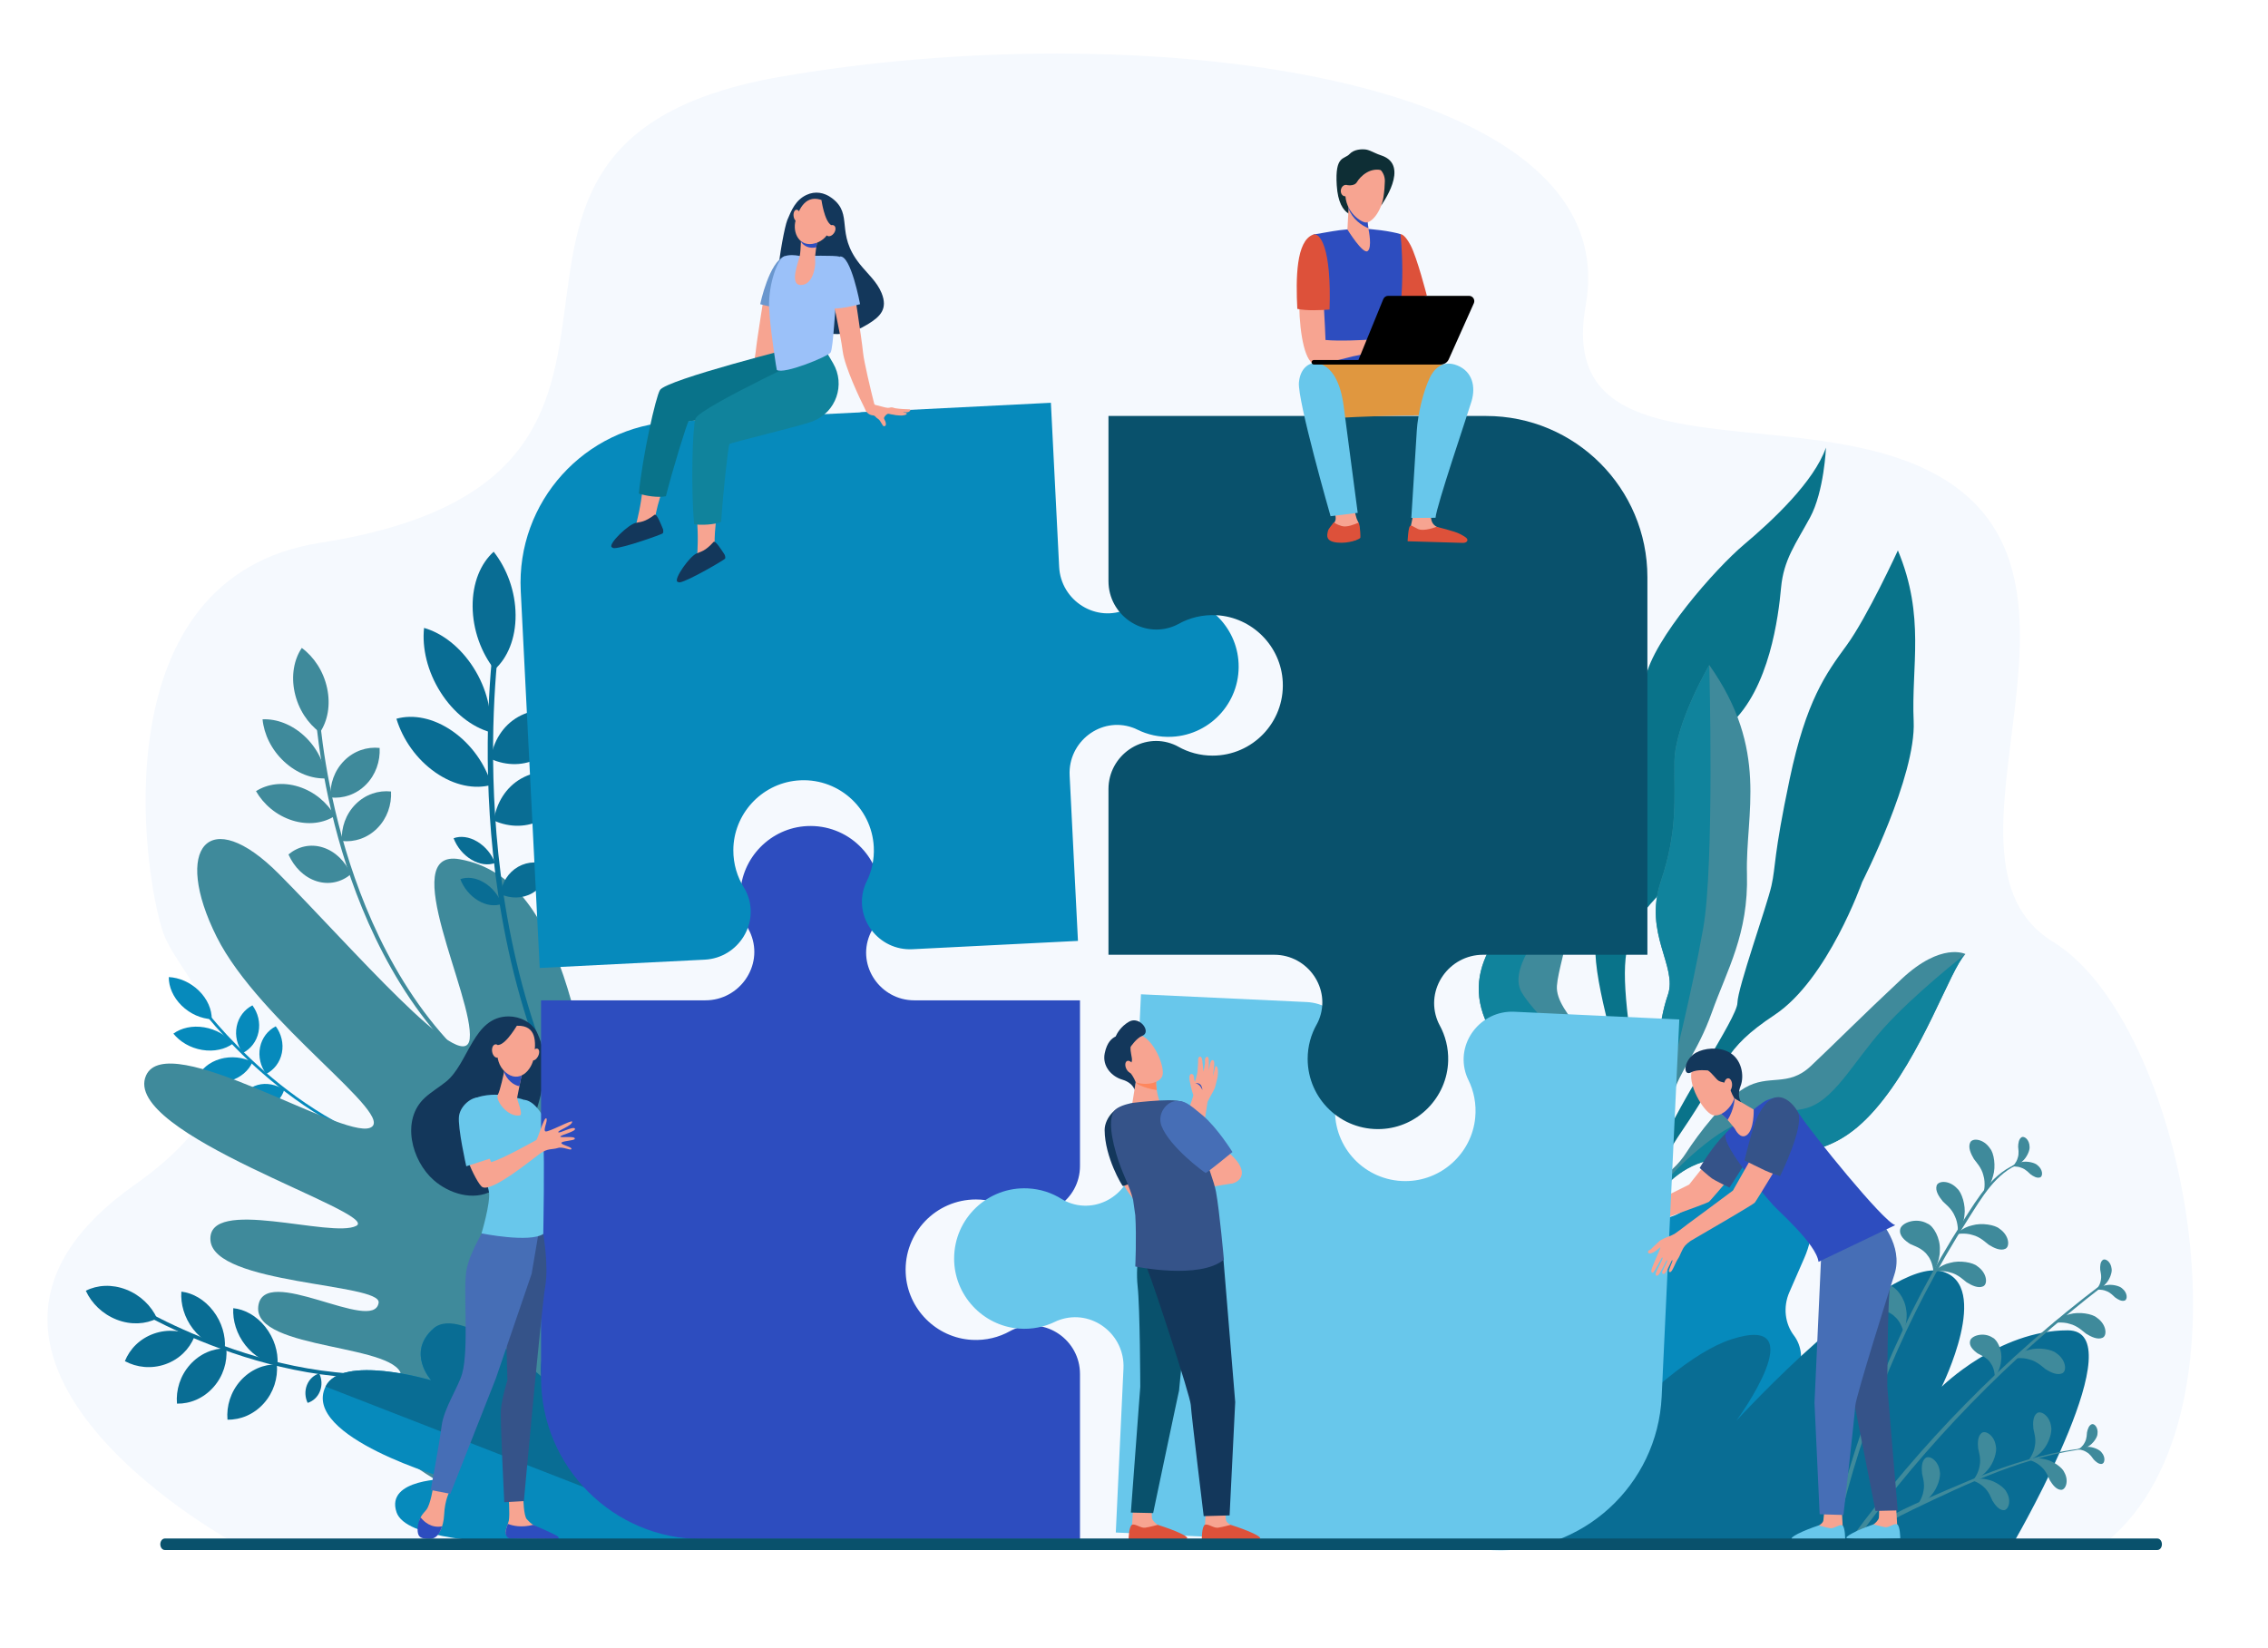 <svg width="845" height="614" viewBox="0 0 845 614" fill="none" xmlns="http://www.w3.org/2000/svg">
<path d="M785.217 574.268H86.177C84.064 573.105 -39.351 504.661 50.246 441.481C111.347 398.39 67.382 367.101 60.737 347.377C53.107 324.728 37.294 215.124 119.123 202.315C278.257 177.401 146.111 53.751 290.818 28.601C323.479 22.925 358.982 19.951 393.78 19.951C501.582 19.951 602.553 48.508 590.803 113.748C579.594 175.983 662.927 150.63 715.325 173.89C795.573 209.516 712.851 319.274 764.944 351.011C813.342 380.496 843.158 525.935 785.217 574.268Z" fill="#F5F9FE"/>
<path d="M707.105 205.12C707.105 205.12 695.662 230.031 687.961 240.556C680.26 251.078 672.924 261.143 666.782 290.351C660.637 319.559 661.69 322.493 660.008 330.038C658.326 337.582 647.384 368.147 647.319 373.752C647.255 379.357 625.201 411.263 619.551 426.199C613.903 441.131 603.894 462.463 604.458 473.323L606.972 472.684C606.972 472.684 609.02 447.362 626.454 421.769C643.891 396.177 641.395 391.346 661.196 378.197C680.993 365.05 693.781 328.733 693.781 328.733C693.781 328.733 713.922 289.286 712.986 268.776C712.049 248.27 717.393 229.777 707.105 205.12Z" fill="#09738A"/>
<path d="M680.307 166.802C680.307 166.802 679.641 183.168 674.361 192.889C669.085 202.613 664.536 208.515 663.579 219.034C662.621 229.553 659.306 256.667 644.585 269.909C629.864 283.144 627.986 322.813 616.78 334.811C605.576 346.812 604.112 355.437 606.181 376.017C608.25 396.597 615.279 425.118 599.026 462.347L595.352 453.086C595.352 453.086 606.979 422.46 604.165 404.526C601.35 386.594 591.556 359.495 595.141 346.499C598.726 333.503 585.392 330.965 593.422 311.309C601.448 291.652 598.152 284.823 609.082 267.828C609.082 267.828 610.202 267.033 613.075 252.653C615.948 238.273 639.112 211.919 649.788 202.926C660.46 193.932 675.844 179.519 680.307 166.802Z" fill="#09738A"/>
<path d="M636.829 247.828C636.829 247.828 624.045 269.715 623.864 283.801C623.683 297.889 625.208 309.347 618.741 328.635C612.274 347.926 625.11 360.121 621.409 370.772C617.71 381.422 617.425 394.031 617.535 403.593C617.649 413.157 602.894 444.802 600.647 460.824C598.404 476.849 601.273 476.902 601.273 476.902C601.273 476.902 603.72 455.747 607.114 448.752C610.509 441.757 620.832 417.638 623.244 408.307C625.654 398.976 632.191 392.988 637.83 377.187C643.468 361.382 651.485 348.074 650.875 325.649C650.261 303.227 659.285 279.559 636.829 247.828Z" fill="#3F8A9B"/>
<path d="M609.766 462.218C609.766 462.218 615.727 434.443 640.862 431.668C666 428.897 680.767 433.866 698.523 413.574C716.283 393.279 726.596 361.079 732.268 355.535C732.268 355.535 723.345 350.944 708.514 364.811C693.68 378.678 683.259 389.2 674.671 397.273C666.086 405.348 659.113 400.084 650.046 405.407C642.446 409.866 632.621 422.761 628.293 429.513C626.887 431.708 625.22 433.722 623.305 435.486C621.565 437.095 619.49 439.065 618.161 440.514C615.5 443.415 607.823 462.319 607.823 462.319L609.766 462.218Z" fill="#3F8A9B"/>
<path d="M600.905 457.319C600.905 457.319 609.766 423.35 603.83 406.726C597.897 390.106 579.321 377.804 580.067 367.362C580.812 356.92 592.74 328.697 583.016 307.687C583.016 307.687 579.321 326.428 575.677 330.597C572.031 334.768 547.019 351.579 551.454 373.786C555.886 395.99 580.205 401.18 586.193 407.718C592.181 414.252 600.269 414.246 600.318 418.593C600.371 422.939 601.948 438.743 599.262 454.339L600.905 457.319Z" fill="#3F8A9B"/>
<path d="M610.592 434.587L623.038 398.737C623.038 398.737 630.349 369.9 634.585 345.854C638.824 321.809 636.829 247.828 636.829 247.828C636.829 247.828 624.045 269.715 623.864 283.801C623.683 297.889 625.208 309.347 618.741 328.635C612.274 347.926 625.11 360.121 621.408 370.772C617.71 381.422 617.424 394.031 617.535 403.593C617.648 413.157 602.894 444.802 600.647 460.824C599.419 469.603 599.723 473.584 600.251 475.391C598.256 461.377 610.592 434.587 610.592 434.587Z" fill="#10839C"/>
<path d="M671.893 413.23C660.791 415.447 650.865 414.691 637.685 424.501C624.505 434.311 616.755 444.787 616.755 444.787C616.755 444.787 610.831 455.373 608.382 460.956C608.029 461.809 607.823 462.319 607.823 462.319L609.766 462.218C609.766 462.218 615.727 434.443 640.862 431.668C666 428.897 680.767 433.866 698.523 413.574C716.283 393.279 726.596 361.079 732.268 355.535C732.268 355.535 713.382 370.228 701.709 383.233C690.04 396.235 682.998 411.011 671.893 413.23Z" fill="#10839C"/>
<path d="M575.677 330.597C572.031 334.768 547.019 351.579 551.454 373.786C555.886 395.99 580.205 401.18 586.193 407.718C592.181 414.253 600.269 414.246 600.318 418.593C600.371 422.939 601.948 438.743 599.262 454.339L599.981 455.64C601.291 449.553 603.111 440.284 603.707 433.246C604.674 421.819 602.823 417.086 599.149 407.828C595.475 398.568 572.648 379.71 566.927 369.796C561.208 359.878 577.958 343.307 581.675 335.305C585.392 327.303 583.016 307.687 583.016 307.687C583.016 307.687 579.321 326.428 575.677 330.597Z" fill="#10839C"/>
<path d="M635.018 440.907L638.925 431.463C641.957 424.517 649.714 421.202 656.251 424.056C672.731 431.248 679.892 451.266 672.252 468.771L666.666 481.567C664.22 487.172 665.07 493.341 668.372 497.687C671.368 501.638 671.856 507.129 669.778 511.89L666.835 518.636C663.646 525.938 657.442 531.349 650.085 533.581C645.782 534.885 641.982 538.114 639.971 542.718L635.803 552.27C631.193 562.829 619.397 567.872 609.456 563.535L603.784 561.058C593.842 556.718 589.52 544.64 594.13 534.078C601.586 521.451 600.99 512.028 598.348 505.634C594.465 496.236 594.511 485.422 598.713 475.797L599.302 474.446C603.734 464.286 612.301 456.702 622.498 453.455C627 452.021 631.693 448.519 635.018 440.907Z" fill="#068ABC"/>
<path d="M564.661 574.268C572.657 563.9 616.503 508.363 645.091 499.105C676.651 488.891 646.905 529.468 646.905 529.468C646.905 529.468 702.888 468.252 723.434 473.771C742.265 478.829 723.434 516.773 723.434 516.773C723.434 516.773 744.643 495.76 770.365 495.76C795.396 495.76 752.875 570.278 750.58 574.268H564.661Z" fill="#096D94"/>
<path d="M733.373 454.121C710.5 489.845 693.805 529.529 684.263 571.687L682.694 571.267C692.197 529.99 708.781 490.376 731.614 454.692C736.921 446.401 742.652 436.561 752.59 433.326C752.781 433.264 752.854 433.556 752.67 433.623C743.594 437.043 738.339 446.367 733.373 454.121Z" fill="#3F8A9B"/>
<path d="M689.775 573.167C715.337 538.409 746.408 506.282 783.358 478.344C783.729 478.065 784.226 478.71 783.855 478.995C748.812 505.932 717.808 537.74 691.718 573.685L689.775 573.167Z" fill="#3F8A9B"/>
<path d="M735.463 431.969C736.052 432.835 738.305 435.094 738.968 438.059C739.858 440.873 739.155 444.397 739.079 444.274C738.91 444.345 741.688 441.997 742.556 438.261C743.68 434.676 742.894 429.707 741.494 428.062C739.082 424.338 734.864 423.961 734.045 425.766C733.176 427.558 734.278 429.998 735.463 431.969Z" fill="#3F8A9B"/>
<path d="M740.936 463.854C740.082 463.249 737.866 460.95 734.914 460.229C732.117 459.286 728.581 459.919 728.701 459.995C728.631 460.164 731.031 457.433 734.785 456.641C738.388 455.588 743.342 456.472 744.96 457.902C748.634 460.388 748.928 464.612 747.108 465.395C745.297 466.226 742.882 465.078 740.936 463.854Z" fill="#3F8A9B"/>
<path d="M732.676 477.829C731.823 477.224 729.61 474.925 726.657 474.207C723.861 473.261 720.322 473.894 720.445 473.97C720.371 474.139 722.774 471.407 726.525 470.616C730.131 469.563 735.085 470.447 736.703 471.877C740.377 474.363 740.672 478.587 738.852 479.369C737.041 480.204 734.622 479.053 732.676 477.829Z" fill="#3F8A9B"/>
<path d="M762.133 510.247C761.28 509.64 759.067 507.341 756.111 506.622C753.315 505.677 749.779 506.309 749.902 506.386C749.828 506.555 752.228 503.823 755.982 503.031C759.585 501.978 764.539 502.862 766.157 504.293C769.831 506.779 770.126 511.002 768.306 511.785C766.495 512.62 764.079 511.469 762.133 510.247Z" fill="#3F8A9B"/>
<path d="M777.182 496.988C776.329 496.383 774.112 494.084 771.16 493.363C768.364 492.417 764.828 493.053 764.947 493.129C764.874 493.298 767.277 490.566 771.031 489.772C774.634 488.722 779.588 489.606 781.206 491.033C784.88 493.519 785.174 497.743 783.354 498.528C781.543 499.36 779.128 498.212 777.182 496.988Z" fill="#3F8A9B"/>
<path d="M723.91 447.782C724.628 448.544 727.21 450.419 728.33 453.246C729.653 455.883 729.515 459.474 729.42 459.363C729.263 459.461 731.636 456.702 731.906 452.878C732.449 449.161 730.89 444.378 729.251 442.973C726.28 439.676 722.056 439.971 721.531 441.88C720.957 443.789 722.431 446.024 723.91 447.782Z" fill="#3F8A9B"/>
<path d="M711.764 463.63C712.786 464.173 716.359 465.155 718.155 467.828C720.186 470.204 720.444 474.271 720.309 474.188C720.119 474.363 722.854 470.266 722.734 465.879C722.989 461.499 720.386 456.831 718.093 455.968C713.848 453.565 708.415 455.708 707.97 458.068C707.458 460.444 709.637 462.304 711.764 463.63Z" fill="#3F8A9B"/>
<path d="M698.987 487.635C700.086 487.997 703.769 488.366 705.988 490.698C708.391 492.7 709.331 496.665 709.183 496.607C709.024 496.81 711.031 492.313 710.178 488.01C709.69 483.648 706.341 479.483 703.935 479.016C699.346 477.365 694.352 480.388 694.309 482.789C694.202 485.217 696.663 486.687 698.987 487.635Z" fill="#3F8A9B"/>
<path d="M736.804 504.357C737.606 504.858 740.454 505.858 741.761 508.136C743.278 510.183 743.256 513.507 743.152 513.43C742.986 513.562 745.445 510.385 745.598 506.813C746.056 503.265 744.205 499.317 742.388 498.482C739.07 496.288 734.53 497.721 734.033 499.615C733.48 501.518 735.147 503.157 736.804 504.357Z" fill="#3F8A9B"/>
<path d="M756.494 437.589C756.015 437.193 754.806 435.735 753.09 435.18C751.476 434.498 749.358 434.719 749.425 434.771C749.376 434.866 750.914 433.356 753.17 433.052C755.349 432.586 758.241 433.326 759.134 434.243C761.2 435.873 761.187 438.384 760.076 438.768C758.971 439.182 757.59 438.396 756.494 437.589Z" fill="#3F8A9B"/>
<path d="M751.909 427.386C751.931 428.009 752.345 429.854 751.737 431.551C751.292 433.246 749.825 434.79 749.825 434.707C749.718 434.688 751.854 434.388 753.472 432.788C755.172 431.349 756.351 428.605 756.17 427.337C756.139 424.707 754.144 423.181 753.162 423.829C752.158 424.452 751.937 426.024 751.909 427.386Z" fill="#3F8A9B"/>
<path d="M788.02 483.482C787.541 483.089 786.331 481.632 784.616 481.076C783.001 480.395 780.883 480.616 780.951 480.665C780.899 480.763 782.439 479.253 784.695 478.946C786.875 478.482 789.766 479.222 790.659 480.137C792.725 481.77 792.713 484.28 791.602 484.664C790.497 485.078 789.115 484.293 788.02 483.482Z" fill="#3F8A9B"/>
<path d="M782.486 473.194C782.56 473.811 783.125 475.619 782.658 477.359C782.351 479.084 781.016 480.744 781.01 480.659C780.902 480.649 783.008 480.177 784.49 478.452C786.062 476.874 787.014 474.047 786.731 472.798C786.486 470.177 784.371 468.82 783.444 469.544C782.495 470.25 782.406 471.834 782.486 473.194Z" fill="#3F8A9B"/>
<path d="M778.637 539.683C755.282 542.243 733.53 552.553 712.587 562.605C698.468 569.385 699.18 571.316 696.304 572.326C695.838 572.488 695.371 571.982 695.598 571.534C696.703 569.342 699.607 567.86 701.624 566.598C703.975 565.131 706.43 563.833 708.919 562.623C714.251 560.036 719.718 557.709 725.15 555.349C736.203 550.545 747.437 546.027 759.113 542.97C765.516 541.294 772.029 540.085 778.622 539.492C778.745 539.48 778.76 539.667 778.637 539.683Z" fill="#3F8A9B"/>
<path d="M757.587 532.439C757.737 533.4 758.738 536.181 758.121 538.928C757.755 541.638 755.776 544.314 755.763 544.182C755.591 544.173 758.848 543.302 761.049 540.511C763.403 537.952 764.704 533.476 764.183 531.546C763.63 527.473 760.245 525.493 758.845 526.684C757.409 527.844 757.372 530.321 757.587 532.439Z" fill="#3F8A9B"/>
<path d="M737.01 539.809C737.164 540.766 738.161 543.547 737.544 546.297C737.179 549.007 735.202 551.684 735.187 551.549C735.018 551.54 738.272 550.668 740.472 547.881C742.83 545.321 744.131 540.843 743.609 538.912C743.054 534.839 739.668 532.859 738.269 534.05C736.835 535.211 736.795 537.691 737.01 539.809Z" fill="#3F8A9B"/>
<path d="M716.105 549.127C716.256 550.085 717.253 552.866 716.639 555.616C716.274 558.326 714.294 561.003 714.282 560.868C714.11 560.861 717.367 559.987 719.567 557.2C721.922 554.64 723.223 550.162 722.701 548.231C722.149 544.161 718.76 542.178 717.364 543.369C715.927 544.529 715.89 547.009 716.105 549.127Z" fill="#3F8A9B"/>
<path d="M763.729 551.665C763.306 550.874 762.489 548.268 760.503 546.586C758.72 544.79 755.767 543.925 755.832 544.029C755.712 544.13 758.597 542.958 761.774 543.783C764.939 544.354 768.398 546.926 769.091 548.642C770.955 551.951 769.564 555.3 767.87 555.204C766.166 555.152 764.751 553.344 763.729 551.665Z" fill="#3F8A9B"/>
<path d="M742.327 559.241C741.906 558.449 741.087 555.843 739.101 554.161C737.318 552.365 734.365 551.5 734.429 551.604C734.31 551.705 737.195 550.533 740.375 551.359C743.539 551.93 746.995 554.502 747.689 556.217C749.552 559.526 748.162 562.875 746.468 562.78C744.764 562.728 743.352 560.92 742.327 559.241Z" fill="#3F8A9B"/>
<path d="M780.027 543.866C779.659 543.424 778.799 541.896 777.329 541.104C775.976 540.211 774.008 540.057 774.06 540.115C773.999 540.195 775.656 539.078 777.759 539.176C779.821 539.118 782.332 540.275 782.995 541.26C784.604 543.093 784.174 545.379 783.096 545.542C782.019 545.735 780.893 544.787 780.027 543.866Z" fill="#3F8A9B"/>
<path d="M777.56 533.805C777.474 534.373 777.544 536.125 776.706 537.571C776.016 539.038 774.42 540.201 774.435 540.122C774.34 540.088 776.338 540.174 778.078 538.989C779.868 537.961 781.402 535.659 781.452 534.474C781.863 532.071 780.301 530.346 779.297 530.772C778.278 531.171 777.814 532.568 777.56 533.805Z" fill="#3F8A9B"/>
<path d="M176.028 396.883C148.584 372.411 134.472 337.269 127.467 312.094C119.862 284.768 118.754 262.957 118.744 262.739L117.252 262.647C117.262 262.868 118.375 284.838 126.026 312.349C133.096 337.77 147.356 373.273 175.141 398.046L176.028 396.883Z" fill="#3F8A9B"/>
<path d="M121.869 256.413C123.222 262.705 122.09 268.65 119.206 272.941C114.684 269.611 111.128 264.28 109.775 257.987C108.422 251.695 109.555 245.75 112.439 241.459C116.961 244.786 120.517 250.121 121.869 256.413Z" fill="#3F8A9B"/>
<path d="M113.452 274.332C118.181 278.73 120.945 284.51 121.48 290.075C116.289 290.308 110.579 288.202 105.85 283.804C101.122 279.402 98.358 273.626 97.822 268.061C103.013 267.825 108.724 269.933 113.452 274.332Z" fill="#3F8A9B"/>
<path d="M111.234 293.156C117.11 295.001 121.929 299.092 124.781 304.062C120.516 306.803 114.803 307.589 108.927 305.747C103.051 303.902 98.232 299.811 95.38 294.838C99.644 292.1 105.357 291.312 111.234 293.156Z" fill="#3F8A9B"/>
<path d="M120.283 315.802C124.938 317.272 128.659 321.026 130.767 325.768C127.239 328.733 122.618 329.857 117.963 328.39C113.308 326.919 109.587 323.166 107.479 318.423C111.007 315.458 115.629 314.335 120.283 315.802Z" fill="#3F8A9B"/>
<path d="M128.232 283.482C131.895 279.792 136.747 278.221 141.443 278.727C141.703 283.696 139.989 288.733 136.326 292.423C132.663 296.109 127.811 297.681 123.115 297.177C122.855 292.208 124.569 287.168 128.232 283.482Z" fill="#3F8A9B"/>
<path d="M132.477 299.713C136.14 296.023 140.992 294.452 145.688 294.955C145.948 299.927 144.234 304.964 140.571 308.651C136.908 312.34 132.056 313.911 127.36 313.408C127.1 308.436 128.814 303.399 132.477 299.713Z" fill="#3F8A9B"/>
<path d="M159.488 430.069C134.145 426.377 112.456 411.361 98.725 399.415C83.817 386.45 74.805 374.197 74.715 374.074L73.812 374.593C73.903 374.716 82.98 387.061 97.984 400.115C111.849 412.181 133.762 427.346 159.42 431.088L159.488 430.069Z" fill="#068ABC"/>
<path d="M74.105 369.197C77.306 372.334 78.928 376.226 78.899 379.826C74.993 379.627 70.879 377.89 67.678 374.753C64.478 371.613 62.855 367.724 62.884 364.12C66.791 364.323 70.904 366.057 74.105 369.197Z" fill="#068ABC"/>
<path d="M76.087 382.844C80.524 383.586 84.348 385.882 86.794 388.912C83.868 391.042 79.74 392.009 75.303 391.266C70.866 390.523 67.042 388.224 64.596 385.195C67.522 383.068 71.651 382.101 76.087 382.844Z" fill="#068ABC"/>
<path d="M82.021 394.636C86.145 393.454 90.516 393.982 94.081 395.778C92.653 399.007 89.635 401.656 85.511 402.841C81.388 404.022 77.017 403.494 73.451 401.699C74.879 398.47 77.898 395.821 82.021 394.636Z" fill="#068ABC"/>
<path d="M95.972 404.329C99.241 403.396 102.845 404.151 105.891 406.097C104.977 409.176 102.722 411.604 99.453 412.534C96.184 413.467 92.58 412.712 89.534 410.766C90.448 407.687 92.703 405.262 95.972 404.329Z" fill="#068ABC"/>
<path d="M88.19 382.491C88.904 378.939 91.121 376.165 94.045 374.657C96.103 377.444 97.04 381.033 96.325 384.581C95.611 388.129 93.394 390.907 90.47 392.414C88.412 389.627 87.475 386.039 88.19 382.491Z" fill="#068ABC"/>
<path d="M96.886 390.296C97.6 386.745 99.817 383.97 102.741 382.46C104.799 385.25 105.736 388.838 105.022 392.386C104.307 395.934 102.09 398.712 99.167 400.219C97.108 397.429 96.172 393.844 96.886 390.296Z" fill="#068ABC"/>
<path d="M174.749 505.923C145.514 517.021 113.334 511.159 91.485 504.287C67.767 496.825 50.76 486.598 50.59 486.497L49.942 487.733C50.112 487.838 67.243 498.145 91.119 505.659C113.182 512.602 145.694 518.519 175.29 507.282L174.749 505.923Z" fill="#096D94"/>
<path d="M46.993 480.557C52.3 482.62 56.379 486.641 58.524 491.328C54.242 493.516 48.809 493.845 43.502 491.785C38.196 489.722 34.116 485.701 31.972 481.015C36.254 478.826 41.686 478.498 46.993 480.557Z" fill="#096D94"/>
<path d="M57.35 496.997C62.526 495.18 67.989 495.76 72.426 498.154C70.594 502.746 66.78 506.586 61.604 508.406C56.428 510.223 50.965 509.64 46.528 507.249C48.36 502.657 52.174 498.817 57.35 496.997Z" fill="#096D94"/>
<path d="M70.8 508.562C74.478 504.443 79.456 502.39 84.339 502.482C84.768 507.562 83.154 512.887 79.475 517.003C75.797 521.122 70.819 523.176 65.936 523.083C65.507 518.007 67.122 512.678 70.8 508.562Z" fill="#096D94"/>
<path d="M89.618 514.532C93.296 510.416 98.274 508.363 103.157 508.455C103.586 513.532 101.972 518.857 98.294 522.976C94.615 527.092 89.638 529.145 84.754 529.056C84.325 523.977 85.94 518.651 89.618 514.532Z" fill="#096D94"/>
<path d="M71.912 495.241C68.675 491.027 67.233 485.947 67.576 481.34C71.839 481.837 76.197 484.314 79.434 488.528C82.671 492.743 84.114 497.822 83.77 502.43C79.508 501.932 75.149 499.455 71.912 495.241Z" fill="#096D94"/>
<path d="M91.461 501.358C88.163 497.193 86.642 492.132 86.91 487.509C91.171 487.933 95.56 490.336 98.858 494.501C102.156 498.667 103.677 503.731 103.409 508.354C99.147 507.93 94.758 505.527 91.461 501.358Z" fill="#096D94"/>
<path d="M114.349 516.168C115.213 513.974 116.931 512.448 118.943 511.819C119.909 513.848 120.077 516.257 119.212 518.452C118.348 520.646 116.63 522.172 114.617 522.801C113.652 520.772 113.484 518.363 114.349 516.168Z" fill="#096D94"/>
<path d="M237.493 572.126C237.493 572.126 274.74 424.814 262.389 410.014C245.319 389.556 231.238 457.417 229.857 451.653C216.809 397.221 213.333 327.573 171.242 320.204C147.315 316.011 176.769 371.993 174.997 387.135C173.225 402.276 130.106 352.006 103.904 325.67C77.701 299.335 64.169 316.008 80.725 349.123C96.734 381.146 148.524 416.14 137.848 420.293C127.173 424.446 62.362 383.089 54.426 400.769C44.695 422.445 141.914 451.941 132.759 456.813C123.604 461.681 77.139 445.643 78.409 462.218C79.678 478.795 142.14 478.175 141.072 485.468C139.344 497.273 98.032 470.551 96.216 486.886C94.359 503.593 150.566 500.545 149.592 513.578C149.033 521.067 136.972 509.769 135.195 520.143C131.143 543.793 205.238 572.605 205.238 572.605L237.493 572.126Z" fill="#3F8A9B"/>
<path d="M265.894 573.025C265.894 573.025 230.446 518.676 213.388 508.415C195.213 497.482 209.05 530.217 209.05 530.217C209.05 530.217 171.909 486.021 161.583 494.999C151.259 503.98 160.63 514.379 160.63 514.379C160.63 514.379 127.286 504.498 121.292 516.736C112.083 535.545 166.98 551.141 166.98 551.141C166.98 551.141 143.414 550.889 147.75 563.587C154.289 582.737 265.894 573.025 265.894 573.025Z" fill="#068ABC"/>
<path d="M121.293 516.736C127.286 504.498 160.631 514.379 160.631 514.379C160.631 514.379 151.259 503.98 161.584 494.999C171.909 486.021 201.62 512.899 201.62 512.899C201.62 512.899 198.506 490.732 220.88 510.26C236.86 524.207 265.894 573.025 265.894 573.025L121.293 516.736Z" fill="#096D94"/>
<path d="M222.866 436.564L224.456 435.477C195.596 391.769 186.786 339.875 184.477 304.037C181.972 265.148 186.369 236.241 186.414 235.955L184.443 235.381C184.398 235.673 179.967 264.771 182.482 303.893C184.805 340.035 193.697 392.389 222.866 436.564Z" fill="#096D94"/>
<path d="M192.095 229.147C192.158 237.926 189.112 245.185 184.249 249.54C179.31 243.26 176.151 234.783 176.088 226.004C176.025 217.223 179.071 209.964 183.934 205.608C188.873 211.888 192.032 220.366 192.095 229.147Z" fill="#096D94"/>
<path d="M176.462 248.884C181.381 256.646 183.401 265.363 182.606 272.843C175.853 270.922 169.055 265.725 164.136 257.963C159.217 250.2 157.197 241.483 157.993 234C164.745 235.922 171.543 241.118 176.462 248.884Z" fill="#096D94"/>
<path d="M168.577 272.463C175.658 277.386 180.776 284.789 183.124 292.49C176.897 294.228 169.324 292.803 162.243 287.877C155.162 282.954 150.044 275.55 147.695 267.849C153.923 266.112 161.496 267.536 168.577 272.463Z" fill="#096D94"/>
<path d="M177.812 313.629C180.9 315.471 183.246 318.426 184.451 321.6C181.915 322.546 178.727 322.199 175.639 320.354C172.551 318.512 170.204 315.557 169 312.383C171.535 311.438 174.724 311.784 177.812 313.629Z" fill="#096D94"/>
<path d="M180.322 328.878C183.409 330.722 185.756 333.675 186.96 336.852C184.425 337.794 181.237 337.447 178.149 335.606C175.06 333.764 172.714 330.808 171.51 327.632C174.045 326.689 177.234 327.036 180.322 328.878Z" fill="#096D94"/>
<path d="M193.066 267.149C198.772 263.917 205.444 263.951 211.362 266.625C210.37 273.215 206.816 279.043 201.111 282.275C195.405 285.511 188.733 285.474 182.814 282.803C183.806 276.213 187.361 270.385 193.066 267.149Z" fill="#096D94"/>
<path d="M194.205 290.124C199.911 286.892 206.583 286.925 212.501 289.599C211.509 296.186 207.955 302.018 202.249 305.25C196.544 308.482 189.872 308.448 183.953 305.775C184.945 299.185 188.499 293.356 194.205 290.124Z" fill="#096D94"/>
<path d="M193.074 323.003C196.788 320.9 201.13 320.922 204.982 322.662C204.337 326.95 202.024 330.744 198.31 332.849C194.596 334.952 190.253 334.93 186.401 333.19C187.047 328.902 189.36 325.109 193.074 323.003Z" fill="#096D94"/>
<path d="M600.325 452.62C603.676 453.166 603.48 453.712 603.91 453.771C604.419 453.838 610.472 450.8 610.472 450.8C610.472 450.8 628.376 441.963 629.324 441.45L642.246 425.192L652.206 429.787C652.206 429.787 637.673 447.07 636.752 447.831C635.834 448.593 610.165 457.595 607.934 458.464C607.934 458.464 605.681 460.52 604.226 461.763C602.768 463.003 600.822 463.498 600.358 463.78C600.288 463.823 598.682 464.67 596.411 465.164C594.456 465.591 596.086 464.262 596.086 464.262C596.086 464.262 599.548 462.801 599.376 462.537C599.244 462.331 597.406 463.246 595.248 463.74C594.692 463.866 594.143 463.992 593.639 464.099C592.313 464.385 591.733 463.627 593.062 463.099C593.532 462.914 594.321 462.623 594.916 462.5C595.558 462.365 596.098 462.027 596.617 461.831C597.648 461.438 598.406 461.165 598.366 461.131C598.311 461.085 598.458 460.855 597.863 460.972C597.151 461.113 595.708 461.754 594.64 461.874C594.035 461.945 592.78 462.165 592.78 462.165C592.78 462.165 590.558 462.377 590.543 462.067C590.512 461.386 591.878 461.008 592.719 461.024C593.247 460.754 594.576 460.56 594.576 460.56C594.576 460.56 597.151 459.541 597 459.161C596.942 459.01 595.383 459.243 593.728 459.357C591.979 459.477 590.711 459.477 590.616 459.136C590.469 458.599 591.862 458.396 591.862 458.396C591.862 458.396 593.09 458.218 593.492 458.126C593.962 458.019 595.346 457.583 595.346 457.583C595.346 457.583 600.085 455.843 599.913 455.496C599.741 455.146 598.959 454.412 598.624 454.415C598.29 454.415 597.694 454.75 597.36 454.753C597.025 454.753 596.307 454.688 596.258 454.268C596.205 453.847 598.062 452.979 598.062 452.979C598.062 452.979 599.355 452.463 600.325 452.62Z" fill="#F8A492"/>
<path d="M633.253 435.262C633.253 435.262 636.479 438.191 637.82 439.154C638.934 439.956 644.367 442.574 644.367 442.574C644.367 442.574 649.769 434.299 652.133 430.149C654.999 425.112 656.985 417.626 656.307 417.423C654.404 416.852 651.789 416.505 649.373 417.613C641.012 421.45 633.253 435.262 633.253 435.262Z" fill="#355389"/>
<path d="M603.455 456.944C602.019 457.172 600.552 456.898 599.916 455.585C599.775 457.144 602.135 457.917 603.455 456.944Z" fill="#FE875E"/>
<path d="M202.768 398.896C202.968 394.077 202.261 389.317 200.114 384.832C198.266 380.971 193.696 378.78 189.528 378.777C176.292 378.758 174.609 396.321 166.184 403.095C163.61 405.164 160.733 406.849 158.297 409.084C149.302 417.325 153.353 432.583 161.613 439.811C167.344 444.823 176.352 447.675 183.416 443.752C187.104 441.708 189.903 438.307 191.897 434.578C194.728 429.289 196.552 423.187 198.565 417.549C200.708 411.548 202.503 405.302 202.768 398.896Z" fill="#13375B"/>
<path d="M204.93 422.233C200.796 409.691 195.339 409.888 195.339 409.888L199.748 436.591C202.301 435.895 205.625 434.342 208.175 433.62C207.33 429.655 205.949 425.321 204.93 422.233Z" fill="#68C7EB"/>
<path d="M225.823 465.005L210.709 453.476C210.709 453.476 209.189 442.718 207.153 433.175C204.603 433.893 202.301 435.895 199.748 436.591L203.591 457.967L223.4 468.188L228.996 475.376L230.268 467.994L225.823 465.005Z" fill="#F48C7F"/>
<path d="M363.592 446.997C368.285 446.997 372.687 448.234 376.496 450.398C376.978 450.671 377.5 450.919 378.055 451.15C389.67 455.919 402.377 447.086 402.377 434.529V372.782H340.63C328.074 372.782 319.24 360.072 324.01 348.46C324.24 347.902 324.488 347.38 324.762 346.898C326.926 343.092 328.163 338.687 328.163 333.994C328.163 319.123 315.762 307.147 300.737 307.843C287.141 308.472 276.191 319.642 275.812 333.249C275.676 338.086 276.857 342.638 279.02 346.576C279.289 347.064 279.536 347.595 279.763 348.16C284.494 359.964 275.519 372.782 262.802 372.782H201.586V513.479C201.586 546.669 228.491 573.572 261.68 573.572H402.377V512.031C402.377 499.412 389.63 490.524 377.942 495.278C377.383 495.505 376.858 495.754 376.376 496.024C372.211 498.363 367.346 499.594 362.171 499.32C348.838 498.614 338.07 487.779 337.441 474.446C336.732 459.409 348.712 446.997 363.592 446.997Z" fill="#2D4DBF"/>
<path d="M497.42 412.745C497.638 408.055 499.08 403.715 501.419 400.014C501.714 399.544 501.987 399.035 502.242 398.491C507.549 387.113 499.32 374.007 486.778 373.421L425.096 370.535L422.214 432.218C421.628 444.759 408.518 452.988 397.14 447.681C396.597 447.426 396.087 447.153 395.618 446.859C391.916 444.52 387.576 443.077 382.886 442.859C368.03 442.165 355.489 453.992 355.482 469.032C355.476 482.644 366.121 494.102 379.697 495.118C384.522 495.478 389.126 494.511 393.156 492.534C393.659 492.288 394.203 492.067 394.777 491.868C406.79 487.69 419.172 497.255 418.58 509.959L415.719 571.107L556.263 577.679C589.415 579.229 617.549 553.608 619.099 520.456L625.668 379.912L564.194 377.039C551.591 376.45 542.116 388.767 546.318 400.664C546.521 401.235 546.745 401.769 546.99 402.264C549.133 406.533 550.133 411.45 549.621 416.607C548.292 429.891 536.969 440.143 523.617 440.149C508.565 440.155 496.723 427.607 497.42 412.745Z" fill="#68C7EB"/>
<path d="M325.55 315.627C325.787 320.314 324.774 324.774 322.803 328.684C322.555 329.179 322.33 329.713 322.131 330.28C317.95 342.119 327.41 354.369 339.949 353.737L401.619 350.637L398.519 288.967C397.889 276.428 410.136 266.965 421.975 271.146C422.543 271.345 423.077 271.569 423.571 271.818C427.481 273.789 431.941 274.801 436.631 274.568C451.484 273.819 462.822 260.833 461.37 245.863C460.06 232.315 448.356 221.941 434.746 222.244C429.906 222.352 425.422 223.761 421.597 226.118C421.121 226.413 420.606 226.686 420.05 226.941C408.5 232.257 395.25 223.939 394.611 211.238L391.536 150.099L251.017 157.164C217.869 158.831 192.349 187.054 194.016 220.2L201.082 360.719L262.546 357.629C275.148 356.996 283.385 343.816 278.05 332.383C277.795 331.837 277.521 331.327 277.225 330.858C274.682 326.815 273.208 322.018 273.222 316.837C273.256 303.485 283.536 292.186 296.822 290.888C311.802 289.424 324.804 300.765 325.55 315.627Z" fill="#068ABC"/>
<path d="M451.776 281.591C447.08 281.591 442.678 280.354 438.869 278.19C438.39 277.917 437.869 277.668 437.31 277.438C425.699 272.668 412.988 281.502 412.988 294.059V355.805H474.738C487.292 355.805 496.125 368.516 491.356 380.13C491.129 380.686 490.877 381.208 490.604 381.689C488.44 385.495 487.203 389.9 487.203 394.593C487.203 409.464 499.603 421.441 514.631 420.744C528.225 420.115 539.177 408.946 539.554 395.339C539.689 390.502 538.511 385.95 536.347 382.012C536.077 381.524 535.831 380.993 535.604 380.428C530.871 368.623 539.846 355.805 552.565 355.805H613.781V215.108C613.781 181.919 586.875 155.016 553.686 155.016H412.988V216.557C412.988 229.175 425.738 238.064 437.424 233.31C437.982 233.082 438.507 232.834 438.992 232.561C443.154 230.225 448.022 228.994 453.197 229.267C466.527 229.973 477.295 240.805 477.924 254.141C478.636 269.178 466.653 281.591 451.776 281.591Z" fill="#09516C"/>
<path d="M161.396 554.05C161.396 554.05 160.464 560.533 158.859 562.623C158.321 563.326 157.337 564.213 156.692 565.484C155.687 567.457 156.242 570.398 156.984 572.019C157.364 572.85 156.957 572.847 157.823 573.117C160.389 573.909 163.119 572.574 164.211 570.109C164.822 568.734 165.357 566.899 165.465 564.588C165.739 558.701 167.565 555.708 167.565 555.708L161.396 554.05Z" fill="#F7A491"/>
<path d="M189.461 557.015C189.461 557.015 190.036 564.324 189.569 566.699C189.319 567.973 187.925 570.591 188.565 571.788C189.204 572.985 189.934 573.283 189.934 573.283L206.501 573.553C207.403 573.566 206.807 572.985 206.079 572.448C204.888 571.57 203.927 570.99 200.123 569.146C199.875 569.026 198.972 568.449 198.646 568.249C197.82 567.746 196.99 566.948 196.276 566.153C195.087 564.824 194.983 558.387 194.983 558.387L189.461 557.015Z" fill="#F7A491"/>
<path d="M202.409 459.851C202.409 459.851 204.495 471.717 203.125 479.498C201.756 487.279 195.181 559.403 195.181 559.403L187.875 559.815C187.875 559.815 186.344 529.689 186.618 525.499C186.892 521.309 189.06 514.299 189.06 514.299L188.332 489.974L197.552 458.019L202.409 459.851Z" fill="#355389"/>
<path d="M180.936 457.353C180.936 457.353 175.184 466.033 173.814 473.215C172.444 480.398 174.819 502.469 172.185 511.883C170.758 516.975 165.352 524.845 164.53 531.429C163.708 538.013 160.484 555.257 160.484 555.257L167.787 556.708L184.759 513.639L198.071 474.71L201.482 454.661L180.936 457.353Z" fill="#466EB6"/>
<path d="M185.593 407.976C185.593 407.976 177.976 407.491 174.963 410.781C171.95 414.075 181.648 440.115 182.195 444.305C182.743 448.495 179.402 459.633 179.402 459.633C179.402 459.633 197.295 463.243 202.409 459.851C202.409 459.851 202.957 429.722 202.409 426.73C201.861 423.737 197.295 411.567 196.199 410.37C195.103 409.173 185.593 407.976 185.593 407.976Z" fill="#68C7EB"/>
<path d="M188.129 397.776C188.129 397.776 188.089 398 188.019 398.381C187.679 400.216 186.371 406.306 185.488 407.979C184.42 410.004 189.143 416.453 193.688 415.667C195.042 415.431 192.545 409.741 192.665 409.136C192.894 407.982 193.206 406.407 193.524 404.793C193.704 403.881 193.887 402.957 194.058 402.089C194.544 399.621 194.94 397.604 194.94 397.604L188.129 397.776Z" fill="#F7A491"/>
<path d="M188.019 398.381C188.09 398 188.129 397.776 188.129 397.776L194.941 397.604C194.941 397.604 194.544 399.621 194.058 402.089C193.888 402.951 193.707 403.872 193.528 404.777C192.476 404.621 191.378 404.108 190.276 403.141C189.075 402.089 188.288 400.824 187.812 399.47C187.896 399.038 187.966 398.666 188.019 398.381Z" fill="#2D4DBF"/>
<path d="M192.713 382.257C192.713 382.257 189.503 381.886 187.49 384.495C185.478 387.104 183.309 395.17 188.308 399.556C193.307 403.942 198.247 398.976 198.979 393.712C199.712 388.448 199.996 382.067 192.713 382.257Z" fill="#F7A491"/>
<path d="M200.458 393.635C199.862 394.799 198.86 395.443 198.221 395.075C197.582 394.707 197.548 393.464 198.145 392.3C198.742 391.14 199.743 390.495 200.382 390.864C201.021 391.232 201.055 392.472 200.458 393.635Z" fill="#F7A491"/>
<path d="M193.073 381.395C193.073 381.395 188.784 389.065 185.715 389.421C182.647 389.774 182.244 393.85 182.244 393.85C182.244 393.85 183.341 384.458 186.379 382.647C189.416 380.836 193.073 381.395 193.073 381.395Z" fill="#13375B"/>
<path d="M164.708 568.814C160.728 569.542 158.08 567.209 156.702 565.462C155.691 567.439 155.197 570.392 155.941 572.019C156.596 573.452 158.512 573.409 160.02 573.467C161.614 573.526 162.848 572.639 163.639 571.245C164.008 570.598 164.389 569.787 164.708 568.814Z" fill="#2D4DBF"/>
<path d="M198.643 568.249C194.262 569.376 191.023 568.608 189.212 567.878C188.744 569.204 188.125 570.871 188.453 571.828C188.856 573.004 189.428 573.271 189.934 573.283C193.936 573.391 204.593 573.532 207.645 573.572C208.071 573.578 208.306 573.081 208.032 572.752C207.275 571.847 198.97 568.449 198.643 568.249Z" fill="#2D4DBF"/>
<path d="M186.519 391.349C186.769 392.712 186.267 393.961 185.398 394.139C184.53 394.317 183.623 393.359 183.374 391.996C183.124 390.634 183.626 389.384 184.495 389.206C185.363 389.025 186.27 389.986 186.519 391.349Z" fill="#F7A491"/>
<path d="M521.782 87.25C522.267 87.269 523.587 87.71 525.521 91.363C527.989 96.028 531.595 110.117 531.595 110.117L520.828 114.126L519.444 111.185L517.166 88.545C517.166 88.545 521.65 87.244 521.782 87.25Z" fill="#DD513A"/>
<path d="M507.55 85.218C510.631 85.221 518.246 86.121 521.782 87.25C521.782 87.25 524.382 109.574 519.444 126.538C518.342 130.335 520.358 142.278 520.358 142.278L488.455 141.857C488.455 141.857 492.237 112.984 490.812 108.318C489.388 103.656 489.354 87.4 489.354 87.4C489.354 87.4 489.572 87.367 496.521 86.163C499.763 85.605 504.265 85.212 507.55 85.218Z" fill="#2D4DBF"/>
<path d="M503.833 183.715C503.833 183.715 504.539 191.861 505.837 194.117C507.135 196.373 505.769 200.206 505.702 200.734C505.631 201.259 502.97 202.011 498.734 201.56C494.499 201.109 494.566 200.133 494.91 198.552C495.251 196.974 497.504 194.942 497.642 193.438C497.777 191.934 496.343 186.523 496.343 186.523L503.833 183.715Z" fill="#F7A491"/>
<path d="M516.758 135.556C516.758 135.556 538.781 134.334 543.701 137.312C548.618 140.289 540.205 154.905 540.205 154.905C540.205 154.905 524.883 154.199 494.867 155.934C487.759 156.342 487.145 137.401 488.474 135.832C489.803 134.264 516.758 135.556 516.758 135.556Z" fill="#E0973F"/>
<path d="M498.206 202.192C493.845 201.729 494.385 199.586 494.735 197.96C494.956 196.94 496.208 195.74 496.954 194.608C497.344 194.918 497.976 195.464 499.87 196.026C501.837 196.606 504.532 195.455 506.251 194.737C506.862 197.014 506.889 199.921 506.831 200.36C506.764 200.903 502.565 202.659 498.206 202.192Z" fill="#DD513A"/>
<path d="M500.612 151.311C501.493 157.969 505.849 191.115 505.849 191.115L495.741 192.367C495.741 192.367 483.31 149.104 483.949 142.487C484.584 135.872 489.237 135.313 489.237 135.313C489.237 135.313 498.283 133.687 500.612 151.311Z" fill="#68C7EB"/>
<path d="M489.007 89.881C491.988 88.763 493.449 115.639 493.851 126.701C499.133 127.21 508.342 126.704 510.631 126.532C511.712 126.452 514.198 125.541 515.269 125.402C516.368 125.258 517.365 125.181 517.906 125.277C518.102 125.31 523.609 127.563 524.078 128.057C524.664 128.668 526.242 130.212 525.975 130.881C525.711 131.547 522.939 129.021 522.939 129.021L521.586 128.26C523.271 129.905 526.485 132.075 526.024 132.864C525.57 133.635 522.672 131.434 520.604 129.936C522.378 131.535 524.578 134.402 524.072 134.847C523.615 135.249 521.11 131.931 518.434 130.976C517.442 130.623 516.451 131.603 515.671 131.722C515.097 131.808 514.213 131.992 513.648 131.833L510.751 131.013C509.763 131.102 509.738 131.685 508.74 131.897C507.583 132.143 505.683 132.404 504.21 132.763C495.717 134.838 492.887 135.802 490.287 135.802C482.414 135.795 481.957 92.526 489.007 89.881Z" fill="#F7A491"/>
<path d="M483.345 115.114C482.786 103.782 482.869 89.816 489.222 87.434C491.727 86.492 496.147 92.146 495.352 115.344C491.96 115.623 486.982 115.851 483.345 115.114Z" fill="#DD513A"/>
<path d="M533.394 190.682C533.394 190.682 532.51 193.512 534.091 195.381C535.668 197.25 542.231 199.086 543.093 200.099C543.956 201.112 543.888 201.974 543.888 201.974L525.469 201.468L525.671 195.903L526.519 191.907L533.394 190.682Z" fill="#F7A491"/>
<path d="M535.235 196.311C535.235 196.311 530.502 198.226 528.216 197.094C525.929 195.961 526 195.645 525.337 196.069C524.677 196.492 524.44 201.707 524.44 201.707L545.15 202.315C546.592 202.281 547.32 201.219 546.15 200.311C545.346 199.687 544.419 199.27 543.891 198.969C542.27 198.039 535.235 196.311 535.235 196.311Z" fill="#DD513A"/>
<path d="M532.693 140.777C534.118 137.778 537.356 133.88 543.053 136.228C548.485 138.469 549.943 143.975 548.231 149.614C546.515 155.252 535.229 188.401 534.836 192.959L525.824 193.021C525.824 193.021 527.463 166.772 527.865 160.427C528.252 154.322 530.229 145.961 532.693 140.777Z" fill="#68C7EB"/>
<path d="M547.322 110.246H517.199C516.404 110.246 515.686 110.728 515.382 111.467L506.109 134.165H489.501C489.038 134.165 488.663 134.543 488.663 135.01C488.663 135.473 489.038 135.851 489.501 135.851H536.766C538.065 135.851 539.243 135.086 539.774 133.895L549.115 113.024C549.698 111.719 548.746 110.246 547.322 110.246Z" fill="black"/>
<path d="M514.711 57.953C513.802 57.646 512.909 57.299 512.046 56.885C511.07 56.415 509.806 55.863 509.008 55.74C507.326 55.479 504.437 55.654 502.841 57.382C500.855 59.54 497.326 57.772 498.038 69.061C498.842 81.839 505.948 80.436 506.119 80.218C506.291 80.003 512.455 72.044 512.455 72.044C512.455 72.044 514.609 76.759 514.609 76.587C514.609 76.418 525.613 61.624 514.711 57.953Z" fill="#0E2E35"/>
<path d="M509.314 81.164L509.928 85.728C509.928 85.728 511.303 92.305 509.535 93.573C507.767 94.841 502.019 85.54 502.019 85.54L502.626 73.972L509.314 81.164Z" fill="#F7A491"/>
<path d="M502.43 77.72C503.891 81.667 507.368 84.092 509.836 85.034L509.314 81.163L502.626 73.972L502.43 77.72Z" fill="#2D4DBF"/>
<path d="M508.952 61.381C512.697 60.78 516.058 63.791 515.963 67.538C515.923 69.168 515.791 71.203 515.45 73.395C514.637 78.665 511.039 83.306 508.664 82.891C506.285 82.477 500.303 77.931 501.355 70.433C502.006 65.801 505.023 62.017 508.952 61.381Z" fill="#F7A491"/>
<path d="M503.007 71.326C502.808 72.486 501.878 73.291 500.932 73.128C499.99 72.962 499.385 71.888 499.588 70.731C499.787 69.57 500.714 68.766 501.66 68.929C502.605 69.095 503.207 70.169 503.007 71.326Z" fill="#F7A491"/>
<path d="M501.66 68.929C501.66 68.929 504.536 69.644 505.601 67.796C506.669 65.946 510.484 61.958 515.331 63.61C520.18 65.264 511.064 59.589 510.677 59.589C510.288 59.589 505.634 59.555 505.634 59.555C505.634 59.555 502.046 62.508 501.917 62.833C501.785 63.156 500.751 66.691 500.751 66.691L501.66 68.929Z" fill="#0E2E35"/>
<path d="M418.439 440.818C418.639 441.509 418.753 441.736 419.007 442.199C420.646 445.186 424.452 449.446 424.452 449.446L427.399 442.813C427.399 442.813 426.917 440.729 426.085 437.752C423.243 438.494 420.533 438.924 418.439 440.818Z" fill="#F8A492"/>
<path d="M435.318 435.066C435.318 435.066 418.897 442.138 418.366 442.003C418.025 441.914 411.631 431.214 411.561 421.149C411.53 416.502 416.358 410.91 421.742 412.018C424.455 412.574 424.412 413.329 428.424 419.157C432.436 424.986 435.318 435.066 435.318 435.066Z" fill="#13375B"/>
<path d="M449.332 561.841L448.942 568.302C448.798 569.121 448.233 571.144 448.233 571.89C448.233 574.686 461.512 569.514 458.537 568.274C458.267 568.163 456.855 567.316 456.766 566.365C456.631 564.898 456.284 561.93 456.284 561.93L449.332 561.841Z" fill="#F7A491"/>
<path d="M458.504 568.249C458.504 568.249 455.385 569.103 453.789 569.317C452.193 569.532 450.087 567.731 448.958 568.219C447.715 568.753 447.764 573.572 447.764 573.572C447.764 573.572 464.48 574.944 469.182 573.526C471.045 572.961 464.876 570.241 458.504 568.249Z" fill="#DD513A"/>
<path d="M422.171 561.841L421.778 568.302C421.637 569.121 421.072 571.144 421.072 571.89C421.072 574.686 434.35 569.514 431.373 568.274C431.106 568.163 429.277 566.681 429.188 565.729C429.05 564.265 429.123 561.93 429.123 561.93L422.171 561.841Z" fill="#F7A491"/>
<path d="M431.343 568.249C431.343 568.249 428.224 569.103 426.628 569.317C425.032 569.532 422.927 567.731 421.797 568.219C420.554 568.753 420.505 573.572 420.505 573.572C420.505 573.572 437.297 575.171 442.021 573.526C443.854 572.884 437.715 570.241 431.343 568.249Z" fill="#DD513A"/>
<path d="M426.229 444.394L437.924 428.009C437.973 427.868 438.08 427.574 438.243 427.125C438.832 425.499 440.057 422.116 441.125 418.752L441.134 418.715C441.472 417.54 442.181 415.489 442.869 413.504C443.633 411.297 444.581 408.559 444.615 408.092C444.587 408.012 444.532 407.868 444.459 407.678C444.029 406.567 443.449 403.915 443.243 402.764C443.114 402.03 442.982 400.244 443.857 400.244C445.226 400.244 444.575 402.027 445.207 403.138C445.438 402.395 445.907 400.919 446.156 399.427L446.386 395.944C446.429 395.683 446.15 393.761 447.114 393.761H447.16C448.022 393.826 448.004 395.867 448.363 399.323C448.476 398.924 448.59 398.445 448.676 398.006C448.667 397.77 448.839 396.729 448.967 396.183C448.796 395.219 448.897 393.7 449.922 393.844C450.435 393.915 450.392 396.036 450.392 396.036C450.389 396.324 450.358 398.565 450.373 399.01C450.478 398.258 450.889 395.05 451.693 395.05C452.359 395.05 452.414 395.913 452.399 396.597C452.393 397 451.972 400.474 451.951 400.879C452.264 400.351 452.635 397.291 452.948 397.291C454.247 397.291 453.777 401.643 453.298 402.776C453.255 402.893 453.206 403.12 453.151 403.384C452.988 404.16 452.718 405.459 452.037 406.622C451.22 408.019 450.094 410.241 449.922 410.582C449.796 411.275 449.403 413.771 448.912 416.911C448.7 418.252 448.47 419.725 448.231 421.251L448.219 421.248C448.172 421.579 447.93 422.629 447.003 426.567C445.738 431.957 445.606 432.19 445.551 432.288C445.002 433.261 432.393 450.382 431.856 451.113L431.54 451.542L426.229 444.394Z" fill="#F7A491"/>
<path d="M447.979 406.186C447.979 406.186 447.031 403.758 445.343 403.752C445.343 403.752 446.285 403.411 447.095 404.053C447.906 404.694 447.979 406.186 447.979 406.186Z" fill="#2D4DBF"/>
<path d="M423.405 401.496L421.898 411.014C421.898 411.014 427.635 415.621 430.978 414.648C433.783 413.835 431.862 410.167 431.862 410.167C431.862 410.167 430.367 405.084 430.824 402.42C431.282 399.756 423.405 401.496 423.405 401.496Z" fill="#F7A491"/>
<path d="M424.486 404.372C425.923 405.054 428.765 405.977 430.978 406.205C430.766 404.869 430.647 403.461 430.825 402.42C431.036 401.192 429.471 400.901 427.728 400.944C425.441 401.137 423.406 401.496 423.406 401.496L423.114 403.325C423.55 403.783 424.007 404.148 424.486 404.372Z" fill="#FE875E"/>
<path d="M416.165 390.514C415.928 390.514 418.433 401.149 422.31 402.979C426.183 404.808 431.963 403.857 433.046 400.99C434.247 397.822 429.873 386.972 424.421 385.594C418.97 384.216 416.165 390.514 416.165 390.514Z" fill="#F7A491"/>
<path d="M420.65 380.741C417.556 382.527 416.135 385.176 415.656 386.26C414.204 386.95 412.445 388.439 411.601 392.46C410.564 397.399 414.253 401.208 418.163 402.353C422.074 403.497 422.678 406.085 422.678 406.085L423.124 403.301C423.124 403.301 422.252 400.876 420.944 399.661C419.637 398.448 421.564 396.68 421.733 395.238C421.865 394.127 421.046 391.969 421.224 390.146C421.224 390.146 423.397 386.852 425.539 386.039C429.192 384.651 424.621 378.451 420.65 380.741Z" fill="#13375B"/>
<path d="M422.298 397.089C422.804 398.316 422.595 399.538 421.834 399.814C421.073 400.087 420.045 399.317 419.538 398.089C419.032 396.861 419.237 395.64 420.002 395.364C420.763 395.087 421.791 395.861 422.298 397.089Z" fill="#F7A491"/>
<path d="M436.732 444.655L459.289 440.978C459.289 440.978 456.723 434.517 455.806 434.517C454.888 434.517 438.749 441.564 438.749 441.564L437.466 444.139L436.732 444.655Z" fill="#F8A492"/>
<path d="M425.18 460.121C425.18 460.121 422.93 470.999 423.845 479.25C424.762 487.497 424.836 516.797 424.836 516.797L421.334 563.679L429.637 563.86C429.637 563.86 439.483 517 439.299 518.203C439.118 519.406 442.602 485.21 442.602 485.21L430.864 459.09L425.18 460.121Z" fill="#09516C"/>
<path d="M427.38 459.606C427.38 459.606 425.913 469.4 427.745 473.697C429.581 477.994 443.476 520.146 443.66 523.581C443.844 527.018 448.464 565.005 448.464 565.005L458.117 564.735L460.207 522.5L455.833 469.418L451.588 455.996L427.38 459.606Z" fill="#13375B"/>
<path d="M421.898 411.014C421.898 411.014 424.28 412.577 426.499 412.396C428.722 412.217 431.862 410.167 431.862 410.167L431.423 408.688C431.423 408.688 425.68 407.85 425.536 407.942C425.391 408.031 421.898 411.014 421.898 411.014Z" fill="#F7A491"/>
<path d="M447.272 434.197C447.272 434.197 455.805 442.251 459.657 440.876C463.509 439.501 465.102 434.802 455.704 427.927C447.294 421.773 447.272 434.197 447.272 434.197Z" fill="#F8A492"/>
<path d="M453.056 444.139C451.789 437.245 442.602 415.787 441.868 411.834C441.512 409.912 436.555 409.869 431.838 410.121C426.853 410.385 421.899 411.014 421.899 411.014C421.899 411.014 417.485 411.742 415.545 413.559C413.602 415.379 413.087 420.41 415.877 429.962C418.081 437.503 420.812 441.644 422.166 447.135C422.439 448.976 422.672 450.793 422.985 452.917C423.48 461.131 422.979 471.978 422.979 471.978C422.979 471.978 447.003 476.963 455.991 469.4C455.991 469.4 454.355 451.205 453.056 444.139Z" fill="#355389"/>
<path d="M459.179 429.314C459.179 429.314 449.753 437.095 449.203 437.095C448.85 437.095 435.75 427.46 432.727 419.544C431.057 415.167 434.563 410.272 438.565 410.287C441.343 410.299 442.577 411.014 448.077 415.652C453.58 420.293 459.179 429.314 459.179 429.314Z" fill="#466EB6"/>
<path d="M293.347 81.962C294.892 78.245 296.463 74.518 300.471 72.637C303.715 71.114 307.104 71.688 309.986 73.855C318.154 79.994 311.036 86.762 320.333 98.407C323.221 102.026 326.717 104.948 328.448 109.187C330.87 115.123 327.985 117.972 323.359 120.814C301.234 134.417 289.635 106.492 290.051 100.102C290.361 95.35 292.352 84.356 293.347 81.962Z" fill="#13375B"/>
<path d="M270.383 154.344C271.316 154.196 273.582 152.573 274.382 152.425C275.002 152.312 276.342 152.109 276.913 152.023C277.613 149.408 281.167 135.163 281.565 130.986C281.996 126.461 285.196 106.888 285.196 106.888L293.48 108.395C293.48 108.395 290.04 123.453 289.088 130.752C288.271 137.023 281.391 151.124 280.516 152.612C280.515 152.646 280.514 152.683 280.512 152.72C280.379 154.933 279.313 154.196 279.313 154.196L277.58 154.638C277.58 154.638 271.449 155.228 271.049 155.375C270.65 155.522 269.45 154.491 270.383 154.344Z" fill="#F7A491"/>
<path d="M292.419 95.448C286.562 97.434 283.232 113.355 283.232 113.355C283.232 113.355 292.421 115.918 294.775 114.574C294.775 114.574 297.447 102.729 298.405 103.143L292.419 95.448Z" fill="#6A97CE"/>
<path d="M247.117 181.851C245.325 186.578 244.395 191.13 244.311 191.68C244.271 191.947 244.645 193.23 244.61 193.506C241.013 198.411 235.843 199.485 231.412 199.798C233.671 197.594 236.987 195.504 237.146 194.804C237.4 193.693 238.764 188.745 239.435 181.885C242.191 183.162 244.062 182.149 247.117 181.851Z" fill="#F7A491"/>
<path d="M298.085 128.978L306 151.271C306 151.271 293.281 153.665 288.526 154.537C283.772 155.409 257.204 156.569 256.531 157.042C256.031 157.392 250.543 175.142 248.092 184.927C245.311 185.541 240.55 184.804 238.018 183.932C239.386 169.927 244.328 147.741 245.911 145.326C248.488 141.394 298.085 128.978 298.085 128.978Z" fill="#09738A"/>
<path d="M267.166 191.624C266.292 196.6 266.232 201.247 266.253 201.802C266.263 202.072 266.871 203.263 266.888 203.54C264.274 209.034 259.397 211.057 255.103 212.195C256.908 209.605 259.774 206.931 259.8 206.216C259.841 205.077 260.253 199.958 259.627 193.098C262.573 193.831 264.221 192.49 267.166 191.624Z" fill="#F7A491"/>
<path d="M307.325 130.135L310.397 135.378C315.069 143.361 311.487 153.632 302.863 156.977C302.816 156.996 302.77 157.014 302.725 157.032C298.218 158.779 272.339 164.899 271.766 165.489C271.341 165.924 269.276 184.39 268.702 194.463C266.085 195.584 261.271 195.756 258.62 195.372C257.34 181.36 258.037 158.641 259.139 155.97C260.933 151.624 307.325 130.135 307.325 130.135Z" fill="#10839C"/>
<path d="M265.856 201.959C266.545 201.198 269.075 205.387 269.707 206.281C270.418 207.284 270.216 208.042 270.131 208.199C269.906 208.613 256.567 216.462 253.313 217.02C253.006 217.073 252.474 216.879 252.339 216.762C251.068 215.636 256.92 207.324 259.548 206.235C261.246 205.529 262.756 205.381 265.856 201.959Z" fill="#13375B"/>
<path d="M243.885 191.83C244.705 191.213 246.405 195.802 246.858 196.796C247.368 197.916 247.028 198.626 246.915 198.764C246.616 199.129 232.042 204.338 228.742 204.276C228.431 204.27 227.944 203.979 227.835 203.837C226.796 202.496 234.102 195.427 236.888 194.847C238.689 194.473 240.199 194.614 243.885 191.83Z" fill="#13375B"/>
<path d="M297.973 95.402H297.973C297.822 95.402 297.605 95.35 297.382 95.28C296.295 95.086 293.917 94.801 292.067 95.58C289.816 96.529 286.329 105.402 286.536 114.506C286.62 115.9 286.704 117.146 286.776 118.014C287.344 124.893 289.317 137.8 289.424 137.87C292.108 139.598 308.304 132.898 309.418 131.428C310.533 129.954 311.189 112.075 311.73 111.185L312.795 95.636C310.916 95.077 300.853 95.381 297.973 95.402Z" fill="#9BC1F9"/>
<path d="M304.537 89.675C304.537 89.675 303.494 95.068 303.703 97.198C303.912 99.325 302.908 106.182 298.404 106.204C293.9 106.228 297.549 97.487 297.973 95.402C298.397 93.315 298.498 86.863 298.498 86.863L304.537 89.675Z" fill="#F7A491"/>
<path d="M298.404 90.102C298.475 88.334 298.497 86.863 298.497 86.863L304.537 89.675C304.537 89.675 304.324 90.78 304.109 92.183C301.466 92.714 299.55 91.737 298.404 90.102Z" fill="#2D4DBF"/>
<path d="M306.744 74.788C306.744 74.788 309.071 76.081 309.921 78.877C310.775 81.676 309.805 88.895 303.793 90.639C297.781 92.382 295.177 86.664 296.415 82.195C297.653 77.723 300.347 72.063 306.744 74.788Z" fill="#F7A491"/>
<path d="M295.663 80.461C295.781 81.661 296.444 82.578 297.143 82.511C297.843 82.443 298.314 81.412 298.196 80.212C298.078 79.012 297.416 78.094 296.717 78.162C296.017 78.232 295.546 79.26 295.663 80.461Z" fill="#F7A491"/>
<path d="M306.039 74.423C306.039 74.423 307.128 82.477 309.734 83.932C312.336 85.387 311.247 88.96 311.247 88.96C311.247 88.96 313.61 80.66 311.551 77.996C309.491 75.332 306.039 74.423 306.039 74.423Z" fill="#13375B"/>
<path d="M308.191 85.089C307.485 86.139 307.488 87.376 308.197 87.852C308.906 88.331 310.054 87.867 310.76 86.817C311.466 85.768 311.466 84.531 310.754 84.052C310.045 83.576 308.897 84.04 308.191 85.089Z" fill="#F7A491"/>
<path d="M320.468 153.671C320.67 153.662 338.734 152.754 338.734 152.754C338.734 152.754 331.238 158.14 331.085 158.14C330.931 158.14 325.115 155.845 324.86 155.845C324.605 155.845 320.468 153.671 320.468 153.671Z" fill="#068ABC"/>
<path d="M686.169 562.104L686.528 568.452C686.66 569.256 687.179 571.245 687.179 571.976C687.179 574.723 674.991 569.643 677.722 568.427C677.968 568.317 679.263 567.482 679.346 566.549C679.472 565.106 679.788 562.193 679.788 562.193L686.169 562.104Z" fill="#F7A491"/>
<path d="M677.605 568.455C677.605 568.455 680.466 569.293 681.93 569.505C683.397 569.713 685.328 567.946 686.365 568.424C687.507 568.949 687.461 573.682 687.461 573.682C687.461 573.682 672.117 575.03 667.802 573.636C666.092 573.084 671.755 570.41 677.605 568.455Z" fill="#68C7EB"/>
<path d="M706.463 561.776L706.825 568.124C706.954 568.928 707.473 570.917 707.473 571.647C707.473 574.394 695.284 569.315 698.016 568.099C698.265 567.989 699.944 566.534 700.024 565.598C700.149 564.158 700.085 561.865 700.085 561.865L706.463 561.776Z" fill="#F7A491"/>
<path d="M698.048 568.071C698.048 568.071 700.908 568.912 702.376 569.121C703.84 569.333 705.773 567.565 706.808 568.041C707.949 568.569 707.996 573.302 707.996 573.302C707.996 573.302 692.759 573.928 688.244 573.256C686.47 572.992 692.197 570.03 698.048 568.071Z" fill="#68C7EB"/>
<path d="M702.851 461.143C702.851 461.143 704.917 471.831 704.073 479.937C703.232 488.04 703.167 516.828 703.167 516.828L707.05 562.872L698.756 563.065C698.756 563.065 689.72 517.028 689.886 518.209C690.055 519.391 686.856 485.794 686.856 485.794L697.63 460.131L702.851 461.143Z" fill="#355389"/>
<path d="M699.96 454.243C699.96 454.243 709.318 464.099 705.838 474.864C704.438 479.188 691.399 520.499 691.23 523.875C691.062 527.252 686.82 564.572 686.82 564.572L677.958 564.305L676.04 522.81L678.572 466.902L683.953 457.472L699.96 454.243Z" fill="#466EB6"/>
<path d="M643.149 422.162C646.215 418.743 652.882 413.878 652.882 413.878C652.882 413.878 656.857 410.486 658.474 409.928C660.859 409.105 664.941 406.914 670.85 415.864C675.073 422.27 701.743 455.434 706.12 456.549L677.532 470.226C676.749 463.694 662.621 451.352 660.589 449.05C656.043 443.906 640.248 425.4 643.149 422.162Z" fill="#2D4DBF"/>
<path d="M644.484 408.267L653.388 413.479C653.388 413.479 653.64 421.082 650.727 423.055C648.284 424.713 646.427 420.735 646.427 420.735C646.427 420.735 643.115 416.146 640.598 414.719C638.084 413.289 644.484 408.267 644.484 408.267Z" fill="#F7A491"/>
<path d="M645.976 411.613C645.642 413.2 644.868 415.493 643.665 417.38C642.686 416.318 641.581 415.278 640.599 414.719C639.438 414.059 640.178 412.635 641.308 411.291C642.907 409.627 644.484 408.267 644.484 408.267L646.194 409.268C646.305 409.919 646.09 411.085 645.976 411.613Z" fill="#2D4DBF"/>
<path d="M639.843 395.201C639.994 395.017 647.314 404.13 646.412 408.402C645.509 412.678 641.083 416.576 638.008 415.505C634.607 414.317 628.281 403.589 630.549 398.381C632.817 393.175 639.843 395.201 639.843 395.201Z" fill="#F7A491"/>
<path d="M631.829 392.328C635.021 390.551 640.227 390.041 644.116 392.079C648.898 394.581 649.988 400.882 648.49 404.725C646.992 408.568 648.708 410.738 648.708 410.738L646.169 409.259C646.169 409.259 644.687 406.944 644.494 405.103C644.3 403.258 641.611 403.586 640.301 402.748C639.288 402.104 637.999 400.014 636.363 398.927C636.363 398.927 632.247 398.424 630.221 399.559C626.768 401.496 627.259 394.869 631.829 392.328Z" fill="#13375B"/>
<path d="M642.356 404.286C642.332 405.652 642.979 406.769 643.799 406.785C644.621 406.797 645.303 405.701 645.327 404.332C645.352 402.966 644.704 401.846 643.885 401.834C643.065 401.822 642.381 402.917 642.356 404.286Z" fill="#F7A491"/>
<path d="M625.125 469.188C626.095 467.77 626.519 465.723 627.863 464.161C628.311 463.636 629.029 463.046 629.846 462.457C636.304 458.679 653.124 448.94 653.778 448.185C654.554 447.288 666.034 428.215 666.034 428.215L655.724 425.879L645.647 443.673C644.806 444.339 628.811 456.162 628.811 456.162C628.811 456.162 625.632 458.645 623.891 459.808C623.013 460.321 622.163 460.652 621.417 460.913C620.478 461.239 618.692 462.132 618.33 462.448C617.909 462.819 617.068 463.608 616.568 464.09C616.067 464.575 615.463 465.118 615.229 465.407C615.085 465.582 614.643 465.821 614.321 465.984C613.836 466.223 613.9 466.938 614.419 467.086C614.907 467.224 615.57 466.917 615.978 466.727C617.139 466.18 618.554 464.713 618.627 464.891C618.701 465.072 617.265 468.218 617.123 468.59C616.985 468.961 615.334 472.629 615.248 473.445C615.165 474.265 615.656 474.452 616.024 474.155C616.341 473.897 618.993 468.998 618.993 468.998C618.993 468.998 619.333 468.375 619.465 468.731C619.597 469.09 617.197 473.541 616.961 474.271C616.727 475.002 616.915 475.6 617.59 475.345C618.412 475.032 620.681 470.124 620.681 470.124C620.681 470.124 620.975 469.514 621.178 469.725C621.377 469.937 619.275 473.691 619.25 474.124C619.226 474.557 619.619 474.983 620.187 474.621C620.853 474.194 622.842 469.796 622.842 469.796C622.842 469.796 623.087 469.504 623.164 469.71C623.241 469.913 621.675 473.243 621.792 473.728C621.89 474.136 622.258 474.053 622.258 474.053C623.078 474.053 624.155 470.606 625.125 469.188Z" fill="#F8A492"/>
<path d="M663.21 438.292C663.21 438.292 659.852 437.224 657.701 436.235C656.258 435.575 649.966 432.445 649.966 432.445C649.966 432.445 652.679 421.002 654.512 416.886C661.243 401.788 668.889 412.202 669.926 414.63C672.249 420.057 663.21 438.292 663.21 438.292Z" fill="#355389"/>
<path d="M803.797 573.345H61.409C60.481 573.345 59.728 574.305 59.728 575.49C59.728 576.675 60.481 577.633 61.409 577.633H803.797C804.724 577.633 805.476 576.675 805.476 575.49C805.476 574.305 804.724 573.345 803.797 573.345Z" fill="#09516C"/>
<path d="M339.148 152.735C339.071 152.542 338.902 152.539 338.73 152.533C337.054 152.484 335.379 152.407 333.718 152.158C333.439 152.118 333.166 152.054 332.911 151.953C332.447 151.768 331.993 151.772 331.523 151.904C331.272 151.971 331.014 151.986 330.753 151.983C329.912 151.98 327.506 151.161 326.272 150.946C325.989 150.897 325.765 150.685 325.695 150.406C324.479 145.599 321.873 134.816 321.536 131.268C321.103 126.735 317.972 106.286 317.972 106.286L309.593 108.625C309.593 108.625 313.04 123.717 313.994 131.035C314.731 136.686 320.379 148.678 322.15 152.125C323.012 154.691 324.955 154.764 325.403 154.819C325.661 154.85 325.9 154.976 326.069 155.175C326.373 155.531 326.723 155.842 327.125 156.093C327.423 156.28 327.65 156.526 327.846 156.811C328.202 157.33 328.522 157.873 328.838 158.42C329.046 158.779 329.264 158.896 329.574 158.81C329.906 158.718 330.066 158.472 330.059 158.067C330.05 157.468 329.857 156.928 329.559 156.415C329.277 155.94 329.298 155.66 329.624 155.221C329.814 154.967 330.007 154.721 330.253 154.522C330.504 154.316 330.771 154.163 331.112 154.209C331.714 154.359 332.322 154.482 332.938 154.549L333.445 154.654L333.721 154.712C333.764 154.721 334.657 154.819 334.961 154.819C335.207 154.822 335.603 154.838 335.94 154.853C336.247 154.869 336.895 154.709 336.916 154.709C337.214 154.703 337.478 154.595 337.699 154.396C337.788 154.313 337.877 154.221 337.831 154.083C337.788 153.954 337.69 153.902 337.558 153.877C337.358 153.84 336.318 153.714 336.327 153.671C336.637 153.671 337.604 153.647 337.914 153.641C338.331 153.628 338.69 153.478 338.979 153.171C339.093 153.048 339.225 152.929 339.148 152.735Z" fill="#F7A491"/>
<path d="M312.895 95.602C317.03 94.85 320.443 113.355 320.443 113.355C320.443 113.355 311.253 115.918 308.899 114.574C308.899 114.574 306.227 102.729 305.27 103.143L312.895 95.602Z" fill="#9BC1F9"/>
<path d="M212.899 428.187C213.173 427.402 209.359 426.769 209.156 425.978C208.953 425.183 213.972 425.121 214.151 424.424C214.482 423.141 208.651 424.154 208.765 423.553C208.881 422.954 214.843 421.613 214.198 420.582C213.554 419.55 208.161 422.617 207.997 421.92C207.834 421.22 213.269 419.52 213.172 417.985C213.12 417.165 204.252 422.07 203.223 421.625C202.195 421.18 204.33 417.331 203.511 416.757C202.692 416.186 200.341 424.584 199.776 424.863C199.213 425.143 187.231 431.981 182.968 433.068C182.451 431.641 181.332 429.716 180.875 428.366C178.483 430.066 176.707 430.922 174.238 432.472C176.027 436.954 178.572 441.862 179.818 442.426C183.612 444.139 198.285 431.969 201.214 429.888C204.145 427.804 205.823 428.479 207.805 427.819C209.787 427.162 212.625 428.97 212.899 428.187Z" fill="#F7A491"/>
<path d="M173.726 434.624C173.726 434.624 170.442 420.121 171.012 415.913C171.581 411.705 176.582 407.785 180.047 409.237C183.512 410.695 185.083 430.941 185.083 430.941L173.726 434.624Z" fill="#68C7EB"/>
</svg>
